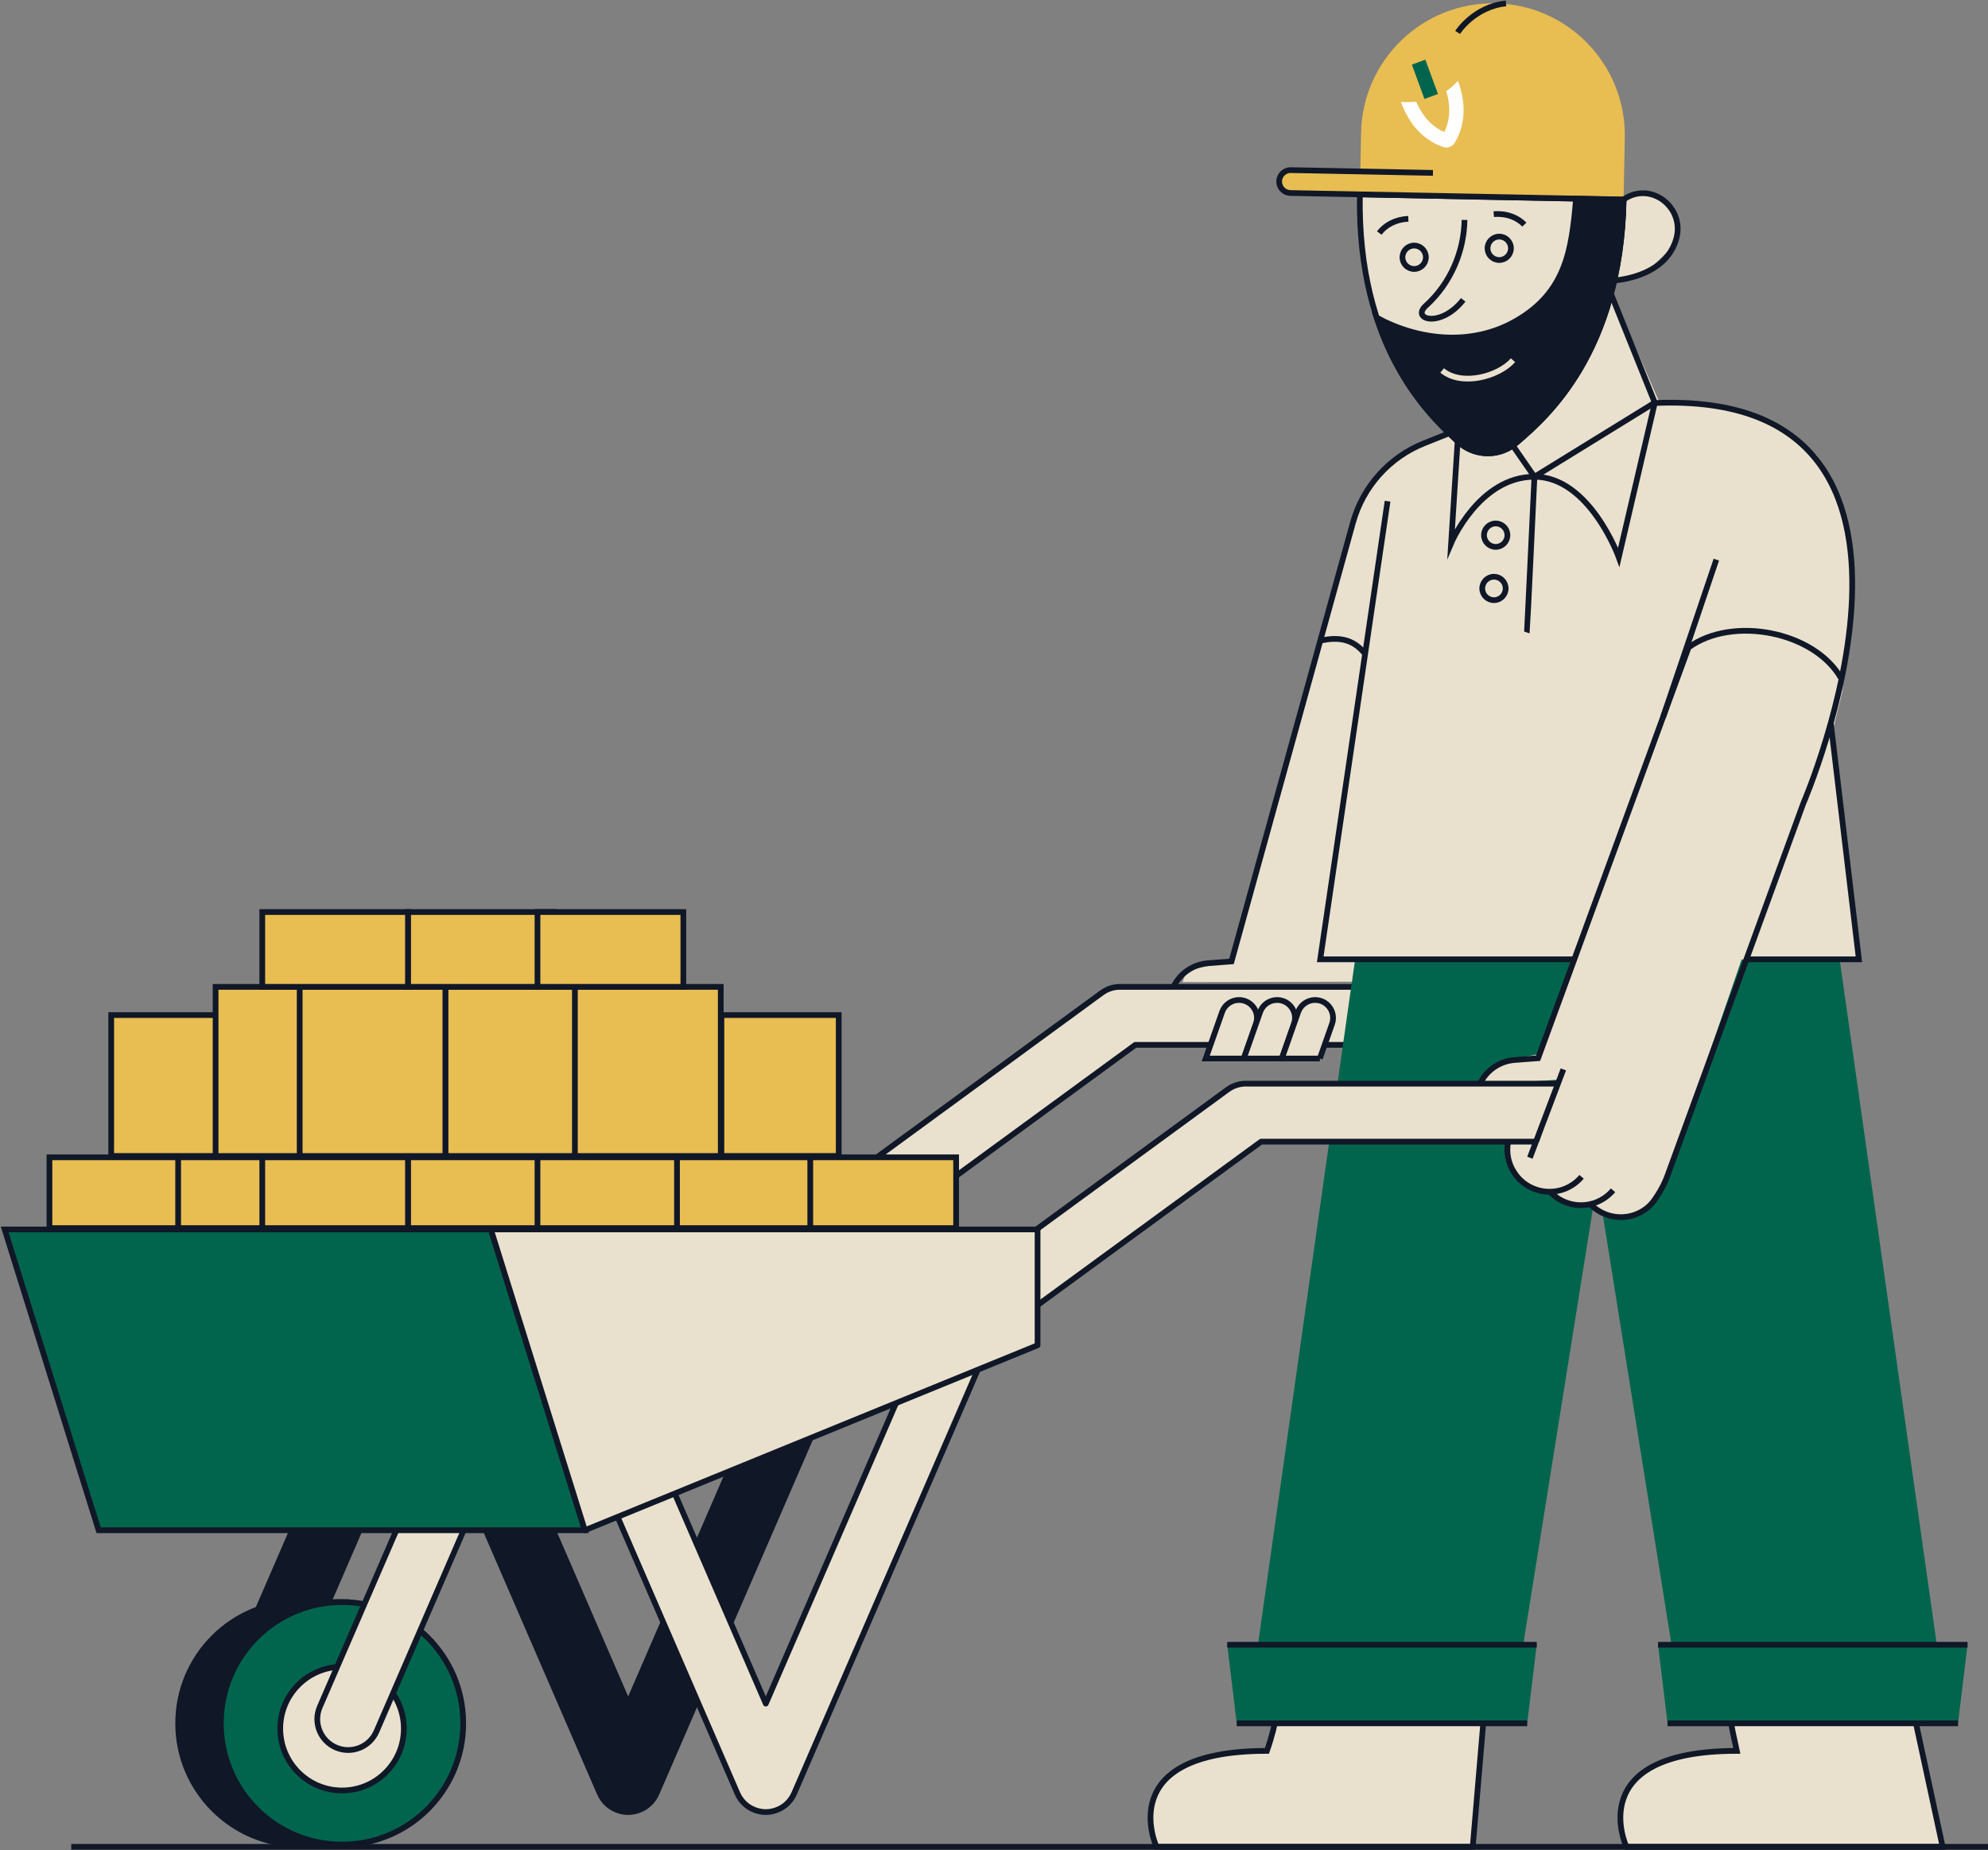 <svg width="695" height="647" viewBox="0 0 695 647" fill="none" xmlns="http://www.w3.org/2000/svg">
<rect x="0" y="0" width="695" height="647" fill="#808080" stroke="none"/>
<g clip-path="url(#clip0_312_859)">
<path d="M500.136 345.087H391.167C389.08 345.171 387.004 345.843 385.192 347.164L247.188 448.126C242.377 451.645 241.333 458.406 244.848 463.222C248.364 468.038 255.119 469.083 259.93 465.564L396.891 365.37H500.148C505.739 365.37 510.286 360.831 510.286 355.223C510.286 349.614 505.751 345.075 500.148 345.075L500.136 345.087Z" fill="#E9E1CE" stroke="#101727" stroke-width="2" stroke-linejoin="round"/>
<path d="M68.282 404.689H17.289V429.44H68.282V404.689Z" fill="#E8BD51" stroke="#101727" stroke-width="2" stroke-miterlimit="10"/>
<path d="M113.276 404.689H62.283V429.44H113.276V404.689Z" fill="#E8BD51" stroke="#101727" stroke-width="2" stroke-miterlimit="10"/>
<path d="M142.684 404.689H91.691V429.44H142.684V404.689Z" fill="#E8BD51" stroke="#101727" stroke-width="2" stroke-miterlimit="10"/>
<path d="M193.676 404.689H142.684V429.44H193.676V404.689Z" fill="#E8BD51" stroke="#101727" stroke-width="2" stroke-miterlimit="10"/>
<path d="M238.897 404.689H187.904V429.44H238.897V404.689Z" fill="#E8BD51" stroke="#101727" stroke-width="2" stroke-miterlimit="10"/>
<path d="M81.361 354.946H38.875V404.22H81.361V354.946Z" fill="#E8BD51" stroke="#101727" stroke-width="2" stroke-miterlimit="10"/>
<path d="M126.366 345.087H75.373V404.233H126.366V345.087Z" fill="#E8BD51" stroke="#101727" stroke-width="2" stroke-miterlimit="10"/>
<path d="M155.762 345.087H104.77V404.233H155.762V345.087Z" fill="#E8BD51" stroke="#101727" stroke-width="2" stroke-miterlimit="10"/>
<path d="M206.754 345.087H155.762V404.233H206.754V345.087Z" fill="#E8BD51" stroke="#101727" stroke-width="2" stroke-miterlimit="10"/>
<path d="M251.975 345.087H200.982V404.233H251.975V345.087Z" fill="#E8BD51" stroke="#101727" stroke-width="2" stroke-miterlimit="10"/>
<path d="M142.684 318.918H91.691V345.075H142.684V318.918Z" fill="#E8BD51" stroke="#101727" stroke-width="2" stroke-miterlimit="10"/>
<path d="M193.676 318.918H142.684V345.075H193.676V318.918Z" fill="#E8BD51" stroke="#101727" stroke-width="2" stroke-miterlimit="10"/>
<path d="M238.897 318.918H187.904V345.075H238.897V318.918Z" fill="#E8BD51" stroke="#101727" stroke-width="2" stroke-miterlimit="10"/>
<path d="M293.213 354.946H252.203V404.22H293.213V354.946Z" fill="#E8BD51" stroke="#101727" stroke-width="2" stroke-miterlimit="10"/>
<path d="M287.67 404.689H236.678V429.44H287.67V404.689Z" fill="#E8BD51" stroke="#101727" stroke-width="2" stroke-miterlimit="10"/>
<path d="M334.26 404.689H283.268V429.44H334.26V404.689Z" fill="#E8BD51" stroke="#101727" stroke-width="2" stroke-miterlimit="10"/>
<path d="M473.739 335.455L437.744 589.499L530.191 589.644L562.97 384.477L612.631 335.455H473.739Z" fill="#01654D"/>
<path d="M643.132 335.455L679.139 589.499L586.68 589.644L553.901 384.477L504.24 335.455H643.132Z" fill="#01654D"/>
<path d="M481.67 112.827L477.351 95.354L475.407 67.972L565.478 70.062L574.285 66.567L585.095 72.224L587.087 80.378L583.428 87.536L575.281 95.438L562.311 99.185L563.427 100.349L564.146 104.012L580.104 140.629L588.755 141.625L606.044 143.115L623.67 150.776L635.14 159.267L642.123 172.91L646.611 189.218L646.947 211.195L644.127 241.651L640.299 257.119L649.862 335.455L608.876 335.515L581.94 413.732L576.997 422.438L568.082 425.717L560.703 425.104L557.319 422.27L552.724 421.502L547.853 420.553L543.689 417.395L538.926 416.29L532.387 413.179L526.736 403.908L526.508 399.092L538.098 399.249L544.793 377.56L518.805 379.229L520.077 374.233L530.779 369.958L538.758 368.469L550.336 334.795L473.715 335.623L472.624 343.273L413.412 343.417L414.888 339.334L430.522 336.176L471.412 186.12L478.731 168.922L493.813 156.709L505.775 151.605" fill="#E9E1CE"/>
<path d="M668.376 595.925L679.139 645.799H568.587C568.587 645.799 552.893 612.245 607.185 612.245C605.397 604.151 603.993 596.537 603.993 596.537L668.376 595.937V595.925Z" fill="#E9E1CE" stroke="#101727" stroke-width="2" stroke-miterlimit="10"/>
<path d="M519.105 595.924L514.869 645.799H404.317C404.317 645.799 388.623 612.245 442.915 612.245C446.479 602.085 446.791 595.312 446.791 595.312L519.105 595.937V595.924Z" fill="#E9E1CE" stroke="#101727" stroke-width="2" stroke-miterlimit="10"/>
<path d="M475.407 67.973C474.423 121.474 499.715 145.06 509.242 153.935L509.734 154.391C513.645 158.042 518.961 159.279 523.832 158.066C526.112 157.502 528.283 156.409 530.167 154.776L530.575 154.427C540.413 145.949 566.522 123.432 567.626 69.81L475.419 67.973H475.407Z" stroke="#101727" stroke-width="2" stroke-miterlimit="10"/>
<path d="M567.617 69.851L475.404 68.062L475.823 46.414C476.316 20.947 497.373 0.671 522.817 1.165C548.26 1.658 568.517 22.735 568.024 48.202L567.605 69.85L567.617 69.851Z" fill="#E8BD51"/>
<path d="M567.615 69.762L451.112 67.492C448.904 67.444 447.152 65.619 447.188 63.409C447.236 61.199 449.06 59.446 451.267 59.482L500.952 60.455" fill="#E8BD51"/>
<path d="M567.615 69.762L451.112 67.492C448.904 67.444 447.152 65.619 447.188 63.409C447.236 61.199 449.06 59.446 451.267 59.482L500.952 60.455" stroke="#101727" stroke-width="2" stroke-miterlimit="10"/>
<path d="M567.613 69.762C577.104 63.085 589.378 72.692 585.923 83.861C582.671 94.345 571.549 97.335 564.338 98.104" stroke="#101727" stroke-width="2" stroke-miterlimit="10"/>
<path d="M511.99 76.907C511.834 87.812 507.19 99.016 498.492 106.894C493.176 111.698 503.639 114.893 511.534 104.853" stroke="#101727" stroke-width="2" stroke-miterlimit="10"/>
<path d="M529.784 112.347C547.529 102.247 549.461 87.26 550.985 69.486L567.614 69.822C566.499 123.444 540.402 145.961 530.564 154.439L530.156 154.788C528.272 156.421 526.1 157.514 523.821 158.078C518.961 159.279 513.634 158.042 509.723 154.403L509.231 153.947C502.8 147.942 489.17 135.237 481.299 111.11C496.141 119.108 514.474 121.042 529.772 112.347H529.784Z" fill="#101727" stroke="#101727" stroke-width="2" stroke-miterlimit="10"/>
<path d="M524.132 90.922C526.392 90.922 528.224 89.089 528.224 86.827C528.224 84.565 526.392 82.732 524.132 82.732C521.873 82.732 520.041 84.565 520.041 86.827C520.041 89.089 521.873 90.922 524.132 90.922Z" stroke="#101727" stroke-width="2" stroke-miterlimit="10"/>
<path d="M522.896 191.236C525.156 191.236 526.988 189.402 526.988 187.141C526.988 184.879 525.156 183.045 522.896 183.045C520.636 183.045 518.805 184.879 518.805 187.141C518.805 189.402 520.636 191.236 522.896 191.236Z" stroke="#101727" stroke-width="2" stroke-miterlimit="10"/>
<path d="M522.285 209.862C524.544 209.862 526.376 208.029 526.376 205.767C526.376 203.505 524.544 201.672 522.285 201.672C520.025 201.672 518.193 203.505 518.193 205.767C518.193 208.029 520.025 209.862 522.285 209.862Z" stroke="#101727" stroke-width="2" stroke-miterlimit="10"/>
<path d="M494.388 94.056C496.648 94.056 498.48 92.223 498.48 89.961C498.48 87.7 496.648 85.866 494.388 85.866C492.129 85.866 490.297 87.7 490.297 89.961C490.297 92.223 492.129 94.056 494.388 94.056Z" stroke="#101727" stroke-width="2" stroke-miterlimit="10"/>
<path d="M522.213 74.89C526.64 74.505 530.444 76.007 532.915 78.541" stroke="#101727" stroke-width="2" stroke-miterlimit="10"/>
<path d="M492.35 76.523C487.911 76.703 484.323 78.661 482.188 81.483" stroke="#101727" stroke-width="2" stroke-miterlimit="10"/>
<path d="M528.944 125.953C524.001 131.622 511.031 135.224 504.168 129.544" stroke="#E9E1CE" stroke-width="2" stroke-miterlimit="10"/>
<path d="M526.495 1.189C515.229 2.402 509.59 11.325 509.59 11.325" stroke="#101727" stroke-width="2" stroke-miterlimit="10"/>
<path d="M533.779 221.151C533.899 220.803 536.431 166.737 536.431 166.737" stroke="#101727" stroke-width="2" stroke-miterlimit="10"/>
<path d="M582.972 602.614H684.513L687.849 575.137H579.648L582.972 602.614Z" fill="#01654D"/>
<path d="M533.9 602.614H432.359L429.035 575.137H537.236L533.9 602.614Z" fill="#01654D"/>
<path d="M544.122 378.929H435.154C433.066 379.013 430.991 379.685 429.179 381.006L349.762 439.107C344.951 442.626 343.907 449.387 347.423 454.203C350.938 459.019 357.693 460.063 362.504 456.545L440.877 399.212H536.731" fill="#E9E1CE"/>
<path d="M544.122 378.929H435.154C433.066 379.013 430.991 379.685 429.179 381.006L349.762 439.107C344.951 442.626 343.907 449.387 347.423 454.203C350.938 459.019 357.693 460.063 362.504 456.545L440.877 399.212H536.731" stroke="#101727" stroke-width="2" stroke-linejoin="round"/>
<path d="M296.682 444.968C291.21 442.59 284.863 445.112 282.488 450.576L219.605 595.72L181.006 506.624C178.631 501.147 172.284 498.637 166.812 501.015C161.341 503.393 158.833 509.746 161.209 515.222L209.694 627.149C210.366 628.698 211.362 629.995 212.562 631.028H212.574C212.838 631.256 213.102 631.472 213.378 631.664C213.402 631.676 213.414 631.688 213.438 631.7C213.714 631.892 213.99 632.061 214.277 632.229C214.313 632.241 214.337 632.265 214.373 632.277C214.661 632.433 214.949 632.577 215.249 632.709C215.273 632.709 215.297 632.733 215.321 632.745C215.321 632.745 215.357 632.745 215.369 632.757C215.645 632.877 215.933 632.985 216.221 633.081C216.281 633.105 216.353 633.129 216.413 633.141C216.665 633.225 216.929 633.285 217.181 633.346C217.277 633.37 217.373 633.394 217.469 633.418C217.685 633.466 217.913 633.49 218.141 633.526C218.273 633.55 218.405 633.562 218.537 633.586C218.729 633.61 218.921 633.61 219.113 633.622C219.281 633.622 219.437 633.646 219.605 633.646C219.773 633.646 219.929 633.634 220.097 633.622C220.289 633.622 220.481 633.61 220.673 633.586C220.805 633.574 220.937 633.55 221.069 633.526C221.296 633.49 221.512 633.466 221.74 633.418C221.836 633.394 221.932 633.37 222.028 633.346C222.292 633.285 222.544 633.225 222.796 633.141C222.856 633.117 222.928 633.093 222.988 633.081C223.276 632.985 223.564 632.877 223.84 632.757C223.852 632.757 223.864 632.757 223.888 632.745C223.888 632.745 223.936 632.721 223.96 632.709C224.26 632.577 224.548 632.433 224.836 632.277C224.872 632.265 224.896 632.241 224.932 632.229C225.22 632.061 225.496 631.892 225.772 631.7C225.796 631.688 225.808 631.676 225.832 631.664C226.108 631.472 226.384 631.256 226.636 631.04H226.648C227.848 629.995 228.843 628.698 229.515 627.149L302.285 459.175C304.66 453.699 302.141 447.346 296.682 444.968Z" fill="#101727" stroke="#101727" stroke-width="2" stroke-miterlimit="10"/>
<path d="M130.552 496.74L130.541 496.736C125.075 494.364 118.724 496.876 116.354 502.346L77.222 592.685C74.852 598.155 77.362 604.513 82.827 606.885L82.838 606.89C88.304 609.262 94.656 606.75 97.025 601.279L136.157 510.94C138.527 505.47 136.017 499.112 130.552 496.74Z" fill="#101727" stroke="#101727" stroke-width="2" stroke-miterlimit="10"/>
<path d="M147.015 602.614C147.015 587.398 121.735 560.269 121.735 560.269C121.735 560.269 112.844 560.209 104.649 560.209C81.252 560.209 62.283 579.196 62.283 602.614C62.283 626.032 81.252 645.018 104.649 645.018C104.961 645.018 105.273 645.007 105.585 644.995V645.018H119.563L128.034 637.969C139.468 630.379 147.015 617.385 147.015 602.614Z" fill="#101727" stroke="#101727" stroke-width="2" stroke-miterlimit="10"/>
<path d="M119.575 645.018C142.973 645.018 161.941 626.033 161.941 602.614C161.941 579.194 142.973 560.209 119.575 560.209C96.177 560.209 77.209 579.194 77.209 602.614C77.209 626.033 96.177 645.018 119.575 645.018Z" fill="#01654D" stroke="#101727" stroke-width="2" stroke-miterlimit="10"/>
<path d="M119.576 626.092C131.51 626.092 141.185 616.408 141.185 604.463C141.185 592.518 131.51 582.834 119.576 582.834C107.641 582.834 97.967 592.518 97.967 604.463C97.967 616.408 107.641 626.092 119.576 626.092Z" fill="#E9E1CE" stroke="#101727" stroke-width="2" stroke-miterlimit="10"/>
<path d="M165.144 500.91L165.133 500.905C159.667 498.533 153.315 501.045 150.946 506.516L111.814 596.854C109.444 602.325 111.954 608.682 117.419 611.054L117.43 611.059C122.896 613.431 129.248 610.919 131.617 605.448L170.749 515.11C173.119 509.639 170.609 503.282 165.144 500.91Z" fill="#E9E1CE" stroke="#101727" stroke-width="2" stroke-linejoin="round"/>
<path d="M344.795 444.968C339.324 442.59 332.977 445.112 330.601 450.576L267.718 595.72L229.12 506.624C226.744 501.147 220.397 498.637 214.926 501.015C209.454 503.393 206.947 509.746 209.322 515.222L257.807 627.149C258.479 628.698 259.475 629.995 260.675 631.028H260.687C260.951 631.256 261.215 631.472 261.491 631.664C261.515 631.676 261.527 631.688 261.551 631.7C261.827 631.892 262.103 632.061 262.391 632.229C262.427 632.241 262.451 632.265 262.487 632.277C262.775 632.433 263.063 632.577 263.363 632.709C263.387 632.709 263.411 632.733 263.435 632.745C263.435 632.745 263.471 632.745 263.483 632.757C263.759 632.877 264.047 632.985 264.334 633.081C264.394 633.105 264.466 633.129 264.526 633.141C264.778 633.225 265.042 633.285 265.294 633.346C265.39 633.37 265.486 633.394 265.582 633.418C265.798 633.466 266.026 633.49 266.254 633.526C266.386 633.55 266.518 633.562 266.65 633.586C266.842 633.61 267.034 633.61 267.226 633.622C267.394 633.622 267.55 633.646 267.718 633.646C267.886 633.646 268.042 633.634 268.21 633.622C268.402 633.622 268.594 633.61 268.786 633.586C268.918 633.574 269.05 633.55 269.182 633.526C269.41 633.49 269.626 633.466 269.854 633.418C269.95 633.394 270.046 633.37 270.142 633.346C270.406 633.285 270.658 633.225 270.91 633.141C270.97 633.117 271.042 633.093 271.101 633.081C271.389 632.985 271.677 632.877 271.953 632.757C271.965 632.757 271.977 632.757 272.001 632.745C272.001 632.745 272.049 632.721 272.073 632.709C272.373 632.577 272.661 632.433 272.949 632.277C272.985 632.265 273.009 632.241 273.045 632.229C273.333 632.061 273.609 631.892 273.885 631.7C273.909 631.688 273.921 631.676 273.945 631.664C274.221 631.472 274.497 631.256 274.749 631.04H274.761C275.961 629.995 276.957 628.698 277.629 627.149L350.398 459.175C352.774 453.699 350.254 447.346 344.795 444.968Z" fill="#E9E1CE" stroke="#101727" stroke-width="2" stroke-linejoin="round"/>
<path d="M204.462 535.097H34.482L1.631 429.908H171.61L204.462 535.097Z" fill="#01654D" stroke="#101727" stroke-width="2" stroke-miterlimit="10"/>
<path d="M171.611 429.908H362.732V470.415L204.463 535.097L171.611 429.908Z" fill="#E9E1CE" stroke="#101727" stroke-width="2" stroke-linejoin="round"/>
<path d="M410.232 345.087C412.5 340.367 417.107 337.208 422.327 336.812L430.533 336.188L472.971 182.805C476.475 170.147 485.69 159.855 497.88 154.992L512.446 149.179" stroke="#101727" stroke-width="2" stroke-miterlimit="10"/>
<path d="M552.917 411.51C552.029 412.555 550.985 413.491 549.797 414.284C543.018 418.776 533.888 416.902 529.412 410.117C527.205 406.778 526.533 402.863 527.241 399.212" stroke="#101727" stroke-width="2" stroke-miterlimit="10"/>
<path d="M563.92 416.218C563.032 417.263 561.988 418.199 560.8 418.992C554.657 423.051 546.594 421.91 541.795 416.614" stroke="#101727" stroke-width="2" stroke-miterlimit="10"/>
<path d="M556.119 421.19C560.955 426.149 568.765 427.134 574.753 423.171C576.264 422.174 577.56 420.877 578.556 419.364L579.348 418.175C580.848 415.93 582.072 413.504 582.995 410.97L630.413 280.969C630.413 280.969 693.128 136.041 578.496 140.929L565.922 194.851C565.922 194.851 555.723 166.713 536.418 166.713C517.113 166.713 507.322 189.891 507.322 189.891L509.746 151.785" stroke="#101727" stroke-width="2" stroke-miterlimit="10"/>
<path d="M534.848 404.833L546.546 373.945" stroke="#101727" stroke-width="2" stroke-miterlimit="10"/>
<path d="M610.557 335.455H649.863L640.036 252.903" stroke="#101727" stroke-width="2" stroke-miterlimit="10"/>
<path d="M485.089 175.264L461.549 335.455H549.964" stroke="#101727" stroke-width="2" stroke-miterlimit="10"/>
<path d="M434.83 370.138H421.523L427.247 353.866C428.134 351.356 430.498 349.674 433.162 349.674C437.493 349.674 440.517 353.95 439.077 358.033L434.818 370.138H434.83Z" fill="#E9E1CE" stroke="#101727" stroke-width="2" stroke-miterlimit="10"/>
<path d="M448.124 370.138H434.818L440.542 353.866C441.429 351.356 443.793 349.674 446.457 349.674C450.788 349.674 453.812 353.95 452.372 358.033L448.112 370.138H448.124Z" fill="#E9E1CE" stroke="#101727" stroke-width="2" stroke-miterlimit="10"/>
<path d="M461.429 370.138H448.123L453.846 353.866C454.734 351.356 457.098 349.674 459.761 349.674C464.093 349.674 467.116 353.95 465.677 358.033L461.417 370.138H461.429Z" fill="#E9E1CE" stroke="#101727" stroke-width="2" stroke-miterlimit="10"/>
<path d="M643.804 237.459C634.637 220.851 605.685 215.17 590.316 226.411L537.715 370.03L529.508 370.654C524.289 371.051 519.682 374.209 517.414 378.929" stroke="#101727" stroke-width="2" stroke-miterlimit="10"/>
<path d="M461.549 224.045C469.036 222.34 473.655 224.141 477.243 228.657" stroke="#101727" stroke-width="2" stroke-miterlimit="10"/>
<path d="M600.022 195.703L581.389 250.814" stroke="#101727" stroke-width="2" stroke-miterlimit="10"/>
<path d="M562.24 100.374L578.498 140.785L536.432 166.725L525.285 150.608L562.24 100.374Z" stroke="#101727" stroke-width="2" stroke-miterlimit="10"/>
<path d="M695 645.799H24.908" stroke="#101727" stroke-width="2" stroke-miterlimit="10"/>
<path d="M429.035 575.137H537.236" stroke="#101727" stroke-width="2" stroke-miterlimit="10"/>
<path d="M432.357 602.614H533.899" stroke="#101727" stroke-width="2" stroke-miterlimit="10"/>
<path d="M579.648 575.137H687.849" stroke="#101727" stroke-width="2" stroke-miterlimit="10"/>
<path d="M582.973 602.614H684.514" stroke="#101727" stroke-width="2" stroke-miterlimit="10"/>
<path d="M498.301 20.865L493.582 22.6L497.988 34.605L502.707 32.87L498.301 20.865Z" fill="#01654D"/>
<path d="M505.607 31.848C507.742 39.042 506.135 43.642 504.911 46.163C502.331 45.023 498.12 42.513 495.096 35.535C494.88 35.559 494.664 35.583 494.448 35.607C492.805 35.751 491.221 35.751 489.709 35.607C493.992 47.232 501.395 50.187 504.179 51.291L504.299 51.34C504.839 51.556 505.391 51.628 505.931 51.58C507.083 51.472 508.15 50.799 508.726 49.706L508.798 49.574C510.214 46.92 513.958 39.859 509.71 28.246C508.534 29.591 507.155 30.804 505.595 31.836L505.607 31.848Z" fill="white"/>
</g>
<defs>
<clipPath id="clip0_312_859">
<rect width="695" height="647" fill="white"/>
</clipPath>
</defs>
</svg>
